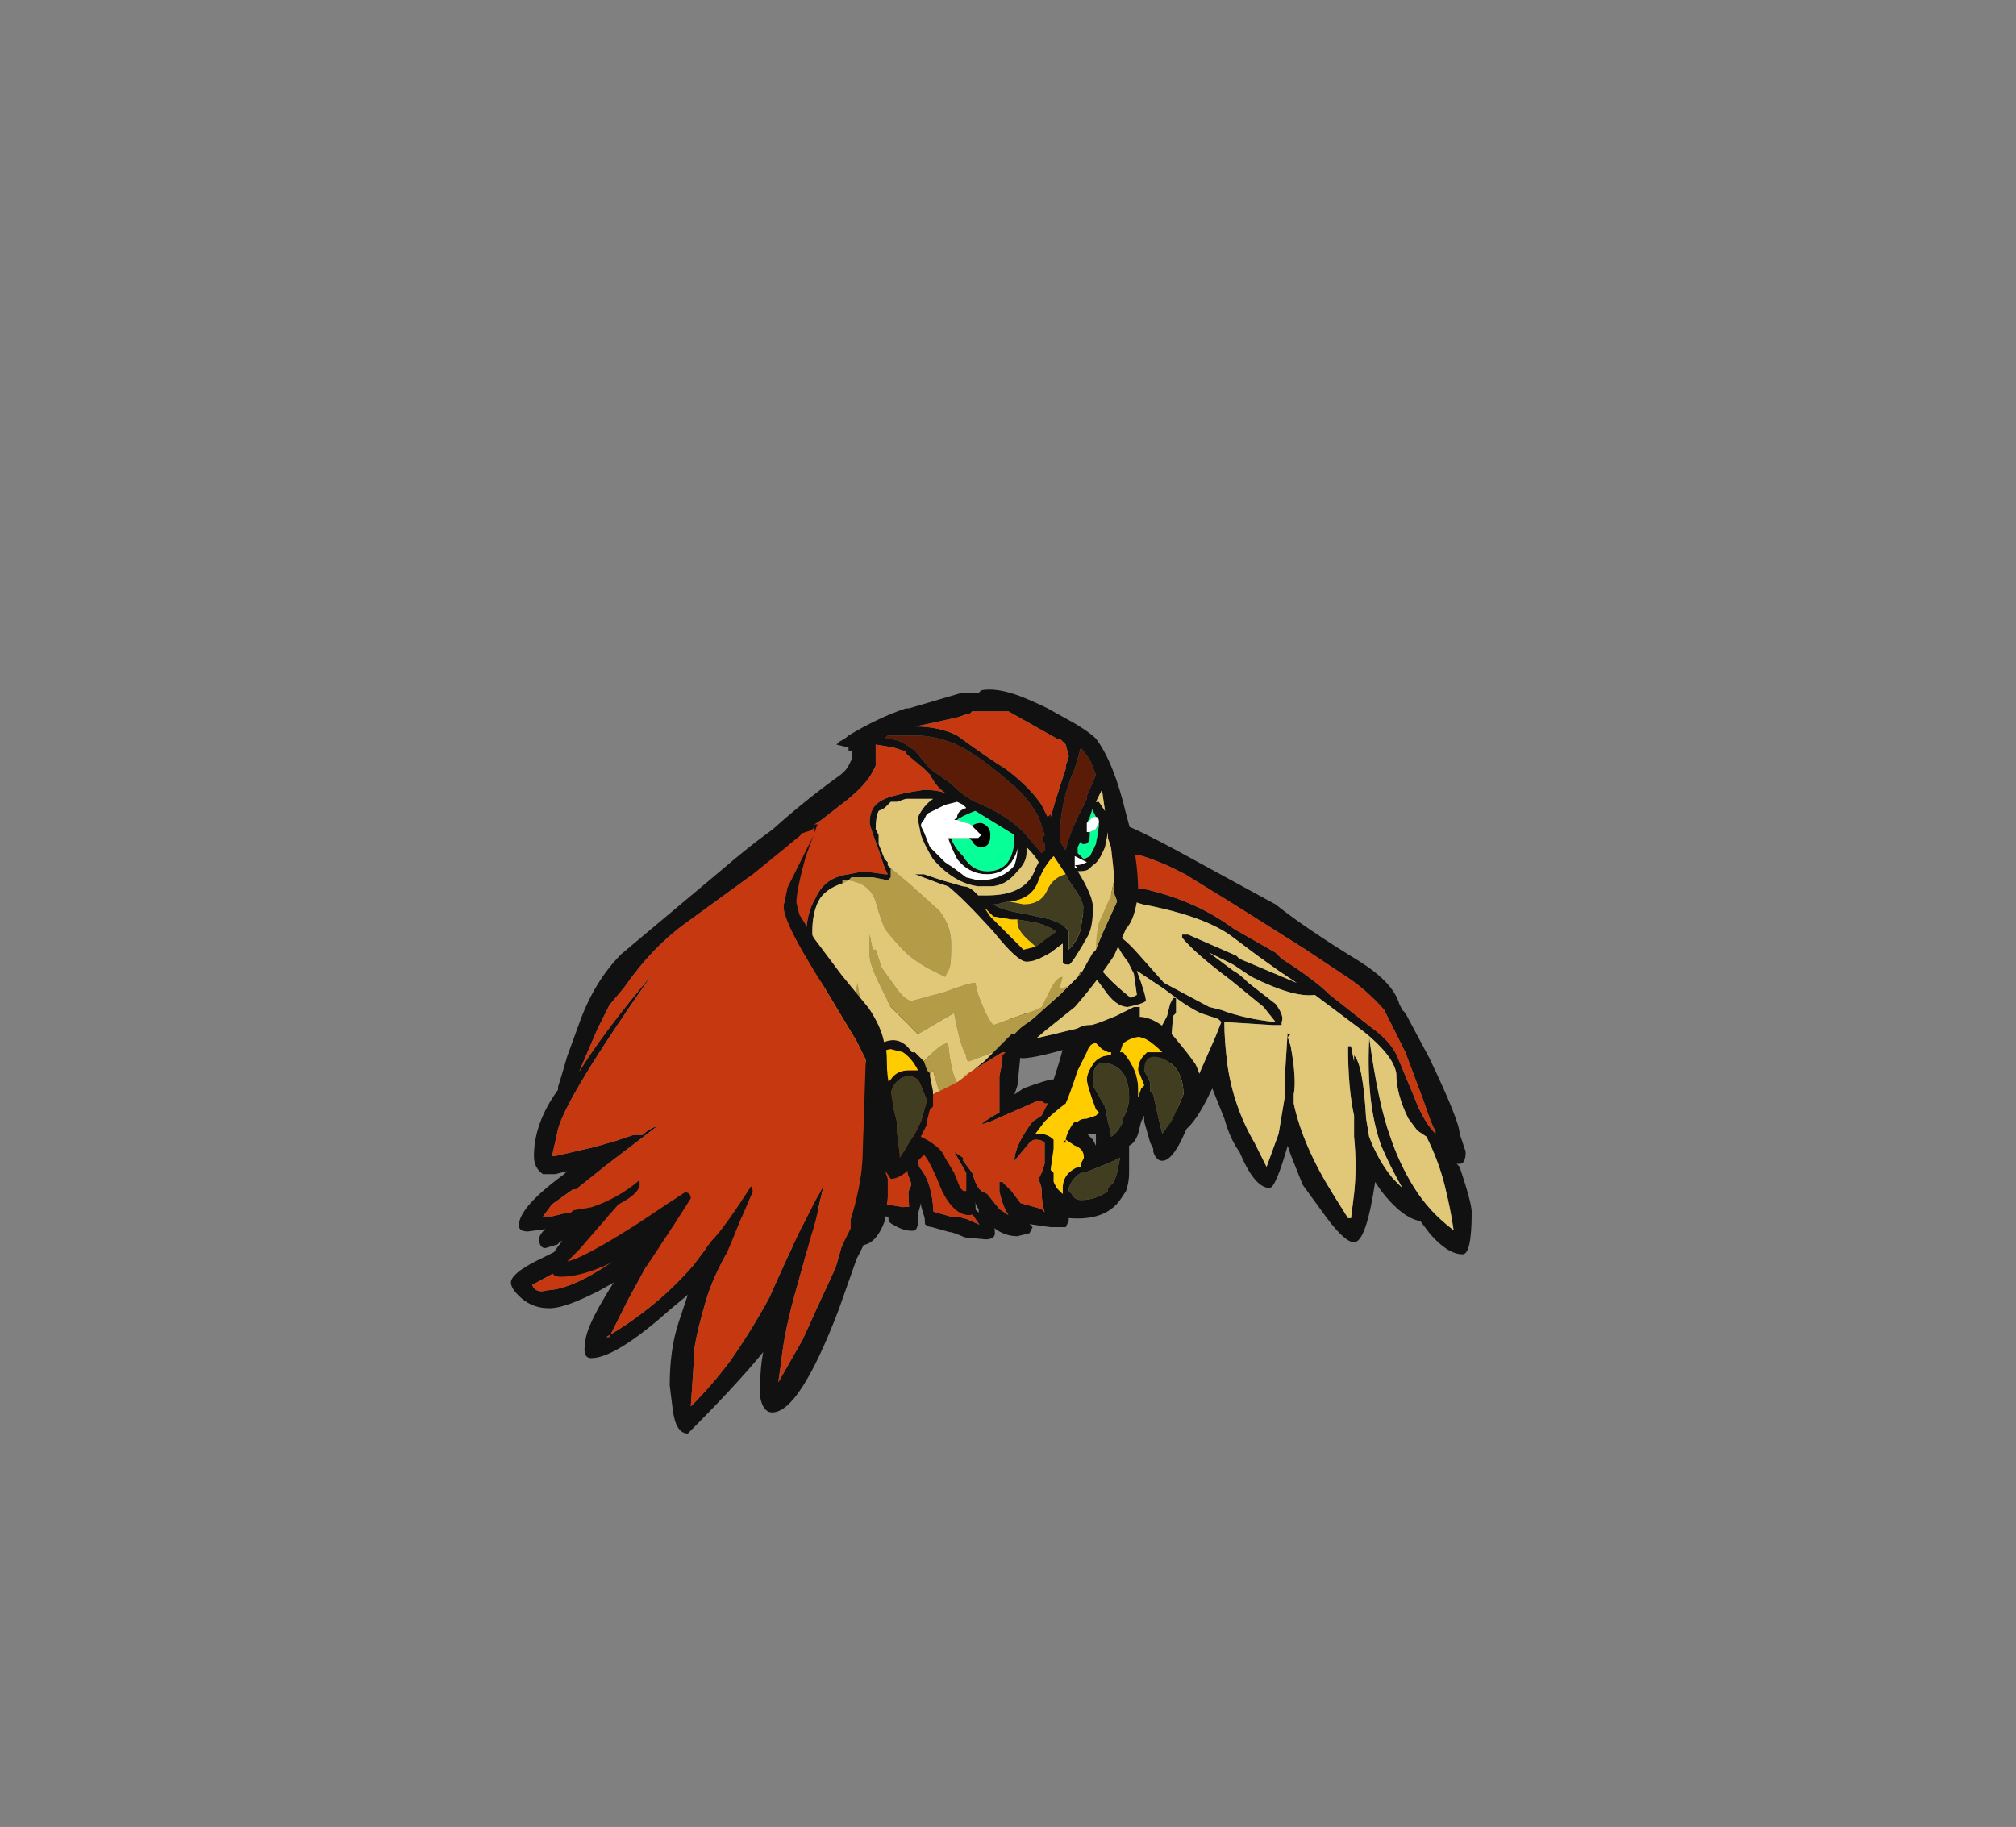 <?xml version="1.0" encoding="UTF-8" standalone="no"?>
<svg xmlns:ffdec="https://www.free-decompiler.com/flash" xmlns:xlink="http://www.w3.org/1999/xlink" ffdec:objectType="frame" height="212.0px" width="233.9px" xmlns="http://www.w3.org/2000/svg">
  <rect width="100%" height="100%" fill="#808080" stroke="none"/>
  <g transform="matrix(1.0, 0.0, 0.0, 1.0, 106.85, 116.35)">
    <use ffdec:characterId="643" ffdec:characterName="a_FalconWingBack4" height="51.1" transform="matrix(1.0, 0.0, 0.0, 1.0, 10.35, -21.9)" width="53.55" xlink:href="#sprite0"/>
    <use ffdec:characterId="657" ffdec:characterName="a_FalconTail" height="34.65" transform="matrix(0.999, -0.047, 0.047, 0.999, -49.05, 1.05)" width="56.35" xlink:href="#sprite1"/>
    <use ffdec:characterId="655" ffdec:characterName="a_FalconBody" height="65.1" transform="matrix(1.0, 0.0, 0.0, 1.0, -21.35, -36.25)" width="53.9" xlink:href="#sprite2"/>
    <use ffdec:characterId="641" ffdec:characterName="a_FalconWing4" height="71.4" transform="matrix(1.0, 0.0, 0.0, 1.0, -46.65, -21.4)" width="43.4" xlink:href="#sprite3"/>
  </g>
  <defs>
    <g id="sprite0" transform="matrix(1.0, 0.0, 0.0, 1.0, 0.0, 0.0)">
      <use ffdec:characterId="642" height="7.3" transform="matrix(7.0, 0.0, 0.0, 7.0, 0.0, 0.0)" width="7.65" xlink:href="#shape0"/>
    </g>
    <g id="shape0" transform="matrix(1.0, 0.0, 0.0, 1.0, 0.0, 0.0)">
      <path d="M1.7 0.6 L0.9 0.45 1.6 0.4 1.1 0.0 1.6 0.2 1.55 0.15 Q1.55 -0.05 2.75 0.6 L4.4 1.5 Q4.9 1.9 5.8 2.45 6.35 2.8 6.45 3.15 L6.5 3.25 6.55 3.3 6.95 4.05 Q7.45 5.1 7.45 5.3 L7.55 5.6 Q7.55 5.8 7.45 5.8 L7.4 5.8 7.45 5.85 Q7.65 6.45 7.65 6.6 7.65 7.3 7.5 7.3 7.25 7.3 6.95 6.95 L6.8 6.75 Q6.5 6.7 6.15 6.25 L6.05 6.1 Q5.9 7.1 5.7 7.1 5.55 7.1 5.25 6.7 L4.85 6.15 4.65 5.65 4.6 5.5 Q4.4 6.2 4.3 6.2 4.05 6.2 3.8 5.6 3.65 5.4 3.55 5.05 L3.35 4.55 Q3.0 5.3 2.75 5.3 2.5 5.3 2.4 4.75 L2.4 4.1 2.35 4.15 2.1 4.35 Q1.9 4.35 1.85 4.05 L1.8 3.75 1.8 3.65 1.25 3.8 Q0.45 4.05 0.2 4.05 0.1 4.05 0.05 3.8 L0.0 3.55 Q0.0 3.25 0.0 3.2 L0.2 2.75 0.35 2.45 Q0.5 2.15 0.65 1.95 0.95 1.6 1.3 1.35 L1.4 1.3 1.35 1.25 Q1.35 1.15 1.55 0.95 L1.6 0.9 1.75 0.9 1.65 1.0 1.55 1.15 2.25 1.25 Q3.1 1.45 3.7 1.9 L4.4 2.3 4.5 2.4 Q5.05 2.75 5.3 3.0 L6.0 3.55 Q6.35 3.8 6.45 4.1 L6.7 4.7 Q6.85 5.1 7.05 5.3 L7.05 5.25 Q7.0 5.2 6.85 4.75 L6.55 3.95 6.2 3.25 Q5.9 2.9 5.5 2.65 L4.9 2.25 3.95 1.65 3.55 1.4 2.9 1.0 2.7 0.9 Q2.5 0.8 2.2 0.7 L1.7 0.6 M6.6 5.05 Q6.4 4.65 6.4 4.3 6.35 4.0 5.85 3.6 L5.05 3.0 Q4.7 3.05 4.0 2.7 L3.7 2.5 3.3 2.3 3.7 2.6 Q3.8 2.65 3.95 2.8 L4.4 3.15 Q4.55 3.35 4.5 3.45 L4.5 3.5 4.35 3.5 3.55 3.45 Q3.55 3.75 3.6 4.15 3.7 4.85 4.05 5.45 L4.25 5.85 4.45 5.3 4.55 4.7 4.55 4.4 4.6 3.6 4.6 3.65 4.65 3.65 4.6 3.7 4.65 3.85 Q4.75 4.4 4.7 4.65 L4.7 4.8 Q4.85 5.5 5.35 6.3 L5.6 6.7 5.65 6.7 5.7 6.3 Q5.75 5.85 5.7 5.35 L5.7 5.0 Q5.6 4.55 5.6 3.85 L5.65 3.85 5.7 4.1 5.7 4.0 Q5.85 4.15 5.9 5.05 L5.95 5.35 Q6.1 5.75 6.35 6.05 L6.5 6.2 Q6.3 5.85 6.15 5.5 5.9 4.8 5.95 3.75 L5.95 3.7 Q6.1 4.8 6.3 5.35 6.45 5.8 6.7 6.2 6.95 6.6 7.35 6.9 7.3 6.55 7.2 6.15 7.1 5.75 6.9 5.35 L6.75 5.25 6.6 5.05 M3.8 2.4 L4.75 2.8 4.45 2.6 4.1 2.35 3.7 2.05 Q3.25 1.7 2.2 1.5 L1.7 1.35 1.65 1.35 Q1.55 1.4 1.45 1.55 L1.4 1.7 Q1.3 2.15 1.4 2.4 1.5 2.65 2.0 3.05 L2.1 3.0 2.05 2.65 1.95 2.45 Q1.75 2.2 1.75 2.05 1.8 1.95 2.15 2.35 L2.55 2.8 3.3 3.2 3.5 3.25 Q3.9 3.4 4.4 3.45 L4.2 3.2 3.65 2.75 Q3.05 2.3 2.85 2.05 L2.85 2.0 2.95 2.0 3.75 2.35 3.8 2.4 M3.5 3.45 L3.45 3.4 3.15 3.3 Q2.95 3.2 2.75 3.05 L2.75 3.3 2.7 3.35 2.65 4.0 Q2.65 4.55 2.8 4.95 L2.85 4.95 3.4 3.7 3.5 3.45 M1.3 1.55 L1.25 1.6 Q0.9 1.85 0.75 2.05 L0.5 2.4 0.55 2.4 0.35 2.8 Q0.25 3.15 0.3 3.6 L0.3 3.75 1.35 3.5 1.5 3.45 1.75 3.35 2.05 3.2 2.15 3.2 2.15 3.4 Q2.05 3.85 2.15 4.0 2.4 3.75 2.6 3.35 L2.65 3.15 2.7 3.05 2.75 3.05 2.55 2.9 2.1 2.6 Q2.25 3.0 2.25 3.1 2.2 3.15 1.95 3.2 1.75 3.2 1.55 2.9 L1.25 2.5 Q1.1 2.3 1.25 1.75 L1.3 1.55" fill="#111111" fill-rule="evenodd" stroke="none"/>
      <path d="M1.3 1.55 L1.25 1.75 Q1.1 2.3 1.25 2.5 L1.55 2.9 Q1.75 3.2 1.95 3.2 2.2 3.15 2.25 3.1 2.25 3.0 2.1 2.6 L2.55 2.9 2.75 3.05 2.7 3.05 2.65 3.15 2.6 3.35 Q2.4 3.75 2.15 4.0 2.05 3.85 2.15 3.4 L2.15 3.2 2.05 3.2 1.75 3.35 1.5 3.45 1.35 3.5 0.3 3.75 0.3 3.6 Q0.25 3.15 0.35 2.8 L0.55 2.4 0.5 2.4 0.75 2.05 Q0.9 1.85 1.25 1.6 L1.3 1.55 M3.5 3.45 L3.4 3.7 2.85 4.95 2.8 4.95 Q2.65 4.55 2.65 4.0 L2.7 3.35 2.75 3.3 2.75 3.05 Q2.95 3.2 3.15 3.3 L3.45 3.4 3.5 3.45 M3.8 2.4 L3.75 2.35 2.95 2.0 2.85 2.0 2.85 2.05 Q3.05 2.3 3.65 2.75 L4.2 3.2 4.4 3.45 Q3.9 3.4 3.5 3.25 L3.3 3.2 2.55 2.8 2.15 2.35 Q1.8 1.95 1.75 2.05 1.75 2.2 1.95 2.45 L2.05 2.65 2.1 3.0 2.0 3.05 Q1.5 2.65 1.4 2.4 1.3 2.15 1.4 1.7 L1.45 1.55 Q1.55 1.4 1.65 1.35 L1.7 1.35 2.2 1.5 Q3.25 1.7 3.7 2.05 L4.1 2.35 4.45 2.6 4.75 2.8 3.8 2.4 M6.6 5.05 L6.75 5.25 6.9 5.35 Q7.1 5.75 7.2 6.15 7.3 6.55 7.35 6.9 6.95 6.6 6.7 6.2 6.45 5.8 6.3 5.35 6.1 4.8 5.95 3.7 L5.95 3.75 Q5.9 4.8 6.15 5.5 6.3 5.85 6.5 6.2 L6.35 6.05 Q6.1 5.75 5.95 5.35 L5.9 5.05 Q5.85 4.15 5.7 4.0 L5.7 4.1 5.65 3.85 5.6 3.85 Q5.6 4.55 5.7 5.0 L5.7 5.35 Q5.75 5.85 5.7 6.3 L5.65 6.7 5.6 6.7 5.35 6.3 Q4.85 5.5 4.7 4.8 L4.7 4.65 Q4.75 4.4 4.65 3.85 L4.6 3.7 4.65 3.65 4.6 3.65 4.6 3.6 4.55 4.4 4.55 4.7 4.45 5.3 4.25 5.85 4.05 5.45 Q3.7 4.85 3.6 4.15 3.55 3.75 3.55 3.45 L4.35 3.5 4.5 3.5 4.5 3.45 Q4.55 3.35 4.4 3.15 L3.95 2.8 Q3.8 2.65 3.7 2.6 L3.3 2.3 3.7 2.5 4.0 2.7 Q4.7 3.05 5.05 3.0 L5.85 3.6 Q6.35 4.0 6.4 4.3 6.4 4.65 6.6 5.05" fill="#e1c879" fill-rule="evenodd" stroke="none"/>
      <path d="M1.6 0.9 Q1.2 0.85 1.05 0.75 1.3 0.55 1.7 0.6 L2.2 0.7 Q2.5 0.8 2.7 0.9 L2.9 1.0 3.55 1.4 3.95 1.65 4.9 2.25 5.5 2.65 Q5.9 2.9 6.2 3.25 L6.55 3.95 6.85 4.75 Q7.0 5.2 7.05 5.25 L7.05 5.3 Q6.85 5.1 6.7 4.7 L6.45 4.1 Q6.35 3.8 6.0 3.55 L5.3 3.0 Q5.05 2.75 4.5 2.4 L4.4 2.3 3.7 1.9 Q3.1 1.45 2.25 1.25 L1.55 1.15 1.65 1.0 1.75 0.9 1.6 0.9" fill="#c53810" fill-rule="evenodd" stroke="none"/>
    </g>
    <g id="sprite1" transform="matrix(1.0, 0.0, 0.0, 1.0, 0.0, 0.0)">
      <use ffdec:characterId="656" height="4.95" transform="matrix(7.0, 0.0, 0.0, 7.0, 0.0, 0.0)" width="8.05" xlink:href="#shape1"/>
    </g>
    <g id="shape1" transform="matrix(1.0, 0.0, 0.0, 1.0, 0.0, 0.0)">
      <path d="M6.65 0.25 L6.85 0.4 6.9 0.6 7.15 1.2 Q7.2 1.4 7.2 1.75 L7.25 2.25 Q7.4 3.0 7.55 3.3 L7.75 3.55 7.75 3.65 7.8 3.7 7.8 3.65 Q7.7 3.45 7.7 3.35 L7.75 3.2 Q7.8 3.25 7.95 3.55 8.05 3.8 8.05 3.9 L8.05 4.05 Q8.05 4.15 7.9 4.15 L7.55 4.1 Q7.35 4.0 7.3 4.0 L7.0 3.9 Q6.95 3.9 6.9 3.85 L6.9 3.75 6.85 3.55 6.85 3.5 6.8 3.65 Q6.8 3.95 6.7 3.95 6.55 3.95 6.4 3.85 6.3 3.8 6.3 3.75 L6.3 3.7 6.05 3.65 5.6 3.55 5.1 3.6 Q4.85 3.6 4.85 3.45 L4.65 3.7 Q4.45 3.9 4.35 3.9 4.25 3.9 4.2 3.85 L4.1 3.95 Q3.8 4.2 3.55 4.2 3.3 4.2 3.25 4.1 L3.25 3.9 Q3.2 4.05 2.75 4.2 L2.05 4.4 1.45 4.7 Q0.9 4.95 0.65 4.95 0.35 4.95 0.15 4.75 0.0 4.6 0.0 4.5 0.0 4.35 0.45 4.15 L1.25 3.8 0.95 3.85 0.85 3.85 0.8 3.9 0.6 3.95 Q0.5 3.95 0.5 3.8 0.5 3.6 1.45 3.15 L3.0 2.4 Q3.55 2.1 4.0 1.7 L4.35 1.3 4.65 1.05 4.75 0.85 Q4.95 0.45 5.45 0.15 6.0 -0.2 6.65 0.25 M6.05 0.2 Q5.5 0.2 5.15 0.5 5.0 0.65 4.95 0.8 L4.75 1.1 4.55 1.55 Q4.3 2.05 3.0 2.75 2.1 3.25 1.55 3.5 L2.0 3.4 2.75 3.1 2.95 2.95 3.3 2.75 3.0 3.05 2.85 3.15 Q2.6 3.45 1.9 3.8 L0.35 4.55 Q0.4 4.7 0.6 4.65 1.3 4.65 2.75 3.45 L4.55 2.0 Q3.95 2.65 2.85 3.6 L2.15 4.1 Q2.85 3.9 3.15 3.75 L3.4 3.5 3.85 2.95 Q4.25 2.55 4.35 2.5 L4.35 2.55 Q4.35 2.7 3.5 3.9 3.45 3.9 3.5 3.9 3.75 3.9 4.0 3.65 L4.25 3.3 Q4.5 2.35 4.65 2.35 4.7 2.35 4.75 2.4 L4.75 2.45 4.5 3.0 Q4.35 3.3 4.3 3.5 4.35 3.5 4.4 3.55 L4.4 3.6 4.3 3.75 4.35 3.75 Q4.55 3.75 4.95 3.0 L5.3 2.3 Q5.4 2.3 5.4 2.35 5.4 2.45 5.2 2.85 L5.0 3.3 5.0 3.4 5.25 3.4 Q5.65 3.35 6.55 3.55 L6.65 3.55 6.65 3.3 6.7 3.2 6.7 3.15 6.65 3.0 Q6.65 2.55 6.7 1.7 L6.75 2.25 6.8 2.6 6.85 2.9 Q7.05 3.15 7.05 3.65 L7.35 3.75 7.45 3.75 7.6 3.8 7.8 3.9 7.55 3.5 7.35 3.25 7.4 3.2 7.3 3.0 Q7.15 2.65 7.1 2.15 L7.05 1.35 6.95 0.9 6.8 0.55 Q6.45 0.15 6.05 0.2" fill="#111111" fill-rule="evenodd" stroke="none"/>
      <path d="M6.05 0.2 Q6.45 0.15 6.8 0.55 L6.95 0.9 7.05 1.35 7.1 2.15 Q7.15 2.65 7.3 3.0 L7.4 3.2 7.35 3.25 7.55 3.5 7.8 3.9 7.6 3.8 7.45 3.75 7.35 3.75 7.05 3.65 Q7.05 3.15 6.85 2.9 L6.8 2.6 6.75 2.25 6.7 1.7 Q6.65 2.55 6.65 3.0 L6.7 3.15 6.7 3.2 6.65 3.3 6.65 3.55 6.55 3.55 Q5.65 3.35 5.25 3.4 L5.0 3.4 5.0 3.3 5.2 2.85 Q5.4 2.45 5.4 2.35 5.4 2.3 5.3 2.3 L4.95 3.0 Q4.55 3.75 4.35 3.75 L4.3 3.75 4.4 3.6 4.4 3.55 Q4.35 3.5 4.3 3.5 4.35 3.3 4.5 3.0 L4.75 2.45 4.75 2.4 Q4.7 2.35 4.65 2.35 4.5 2.35 4.25 3.3 L4.0 3.65 Q3.75 3.9 3.5 3.9 3.45 3.9 3.5 3.9 4.35 2.7 4.35 2.55 L4.35 2.5 Q4.25 2.55 3.85 2.95 L3.4 3.5 3.15 3.75 Q2.85 3.9 2.15 4.1 L2.85 3.6 Q3.95 2.65 4.55 2.0 L2.75 3.45 Q1.3 4.65 0.6 4.65 0.4 4.7 0.35 4.55 L1.9 3.8 Q2.6 3.45 2.85 3.15 L3.0 3.05 3.3 2.75 2.95 2.95 2.75 3.1 2.0 3.4 1.55 3.5 Q2.1 3.25 3.0 2.75 4.3 2.05 4.55 1.55 L4.75 1.1 4.95 0.8 Q5.0 0.65 5.15 0.5 5.5 0.2 6.05 0.2" fill="#c53810" fill-rule="evenodd" stroke="none"/>
    </g>
    <g id="sprite2" transform="matrix(1.0, 0.0, 0.0, 1.0, 0.0, 0.0)">
      <use ffdec:characterId="654" height="9.3" transform="matrix(7.0, 0.0, 0.0, 7.0, 0.0, 0.0)" width="7.7" xlink:href="#shape2"/>
    </g>
    <g id="shape2" transform="matrix(1.0, 0.0, 0.0, 1.0, 0.0, 0.0)">
      <path d="M5.95 1.4 L5.8 1.75 5.8 1.8 5.7 2.0 Q5.5 2.4 5.45 2.65 L5.35 2.5 Q5.35 1.85 5.6 1.3 L5.7 0.95 5.85 1.15 5.95 1.4 M3.2 1.3 L2.95 1.0 2.8 0.9 Q2.65 0.8 2.45 0.8 L2.5 0.75 3.05 0.75 Q3.55 0.8 3.9 1.05 4.15 1.2 4.55 1.55 4.8 1.75 5.0 2.1 L5.1 2.4 5.05 2.45 5.1 2.55 5.1 2.65 5.05 2.7 4.75 2.35 Q4.45 2.05 3.95 1.85 3.75 1.75 3.55 1.55 L3.2 1.3" fill="#5a1b07" fill-rule="evenodd" stroke="none"/>
      <path d="M6.05 1.65 L5.95 1.85 6.0 1.85 6.1 2.0 6.05 1.65 M5.95 1.4 L5.85 1.15 5.7 0.95 5.6 1.3 Q5.35 1.85 5.35 2.5 L5.45 2.65 Q5.5 2.4 5.7 2.0 L5.8 1.8 5.8 1.75 5.95 1.4 M5.95 2.1 L5.9 2.0 5.9 1.95 5.85 2.1 5.8 2.2 5.8 2.35 5.85 2.35 5.85 2.4 Q5.85 2.55 5.75 2.55 5.7 2.55 5.7 2.5 L5.65 2.6 5.65 2.7 5.75 2.8 5.85 2.75 5.95 2.55 6.0 2.25 6.0 2.2 Q6.0 2.1 5.95 2.1 M6.25 3.15 L6.25 3.05 6.2 2.6 6.15 2.45 6.15 2.35 6.1 2.6 Q6.0 2.85 5.9 2.9 L5.85 2.95 Q5.8 3.0 5.7 3.0 L5.65 3.0 Q5.9 3.4 5.9 3.6 5.9 3.95 5.8 4.1 5.55 4.55 5.5 4.55 5.4 4.55 5.4 4.5 L5.4 4.2 5.2 4.35 Q4.95 4.5 4.8 4.5 4.65 4.5 4.25 4.0 3.75 3.45 3.5 3.25 L3.35 3.2 2.95 3.05 3.1 3.05 3.4 3.15 3.75 3.25 Q3.85 3.25 3.95 3.35 L4.0 3.4 4.15 3.4 Q4.8 3.4 4.95 2.95 L5.0 2.85 Q4.95 2.75 4.8 2.6 L4.8 2.7 Q4.8 2.85 4.65 3.0 4.45 3.25 4.2 3.25 L4.0 3.25 Q3.6 3.2 3.25 2.8 3.1 2.55 3.05 2.4 L3.0 2.15 3.0 2.1 Q3.1 1.9 3.25 1.8 L2.8 1.8 2.65 1.85 2.55 1.85 2.45 1.95 2.35 2.0 Q2.3 2.1 2.3 2.3 L2.35 2.4 2.35 2.55 2.45 2.8 2.5 2.85 2.5 2.9 2.55 2.95 2.55 3.1 2.5 3.15 2.25 3.1 1.9 3.1 1.85 3.15 1.75 3.15 1.75 3.2 Q1.45 3.3 1.35 3.5 1.25 3.7 1.25 4.0 1.25 4.3 1.4 4.85 L1.45 5.0 1.55 5.6 1.55 5.85 Q1.65 5.8 1.8 5.9 L2.0 6.0 2.05 6.1 2.15 6.2 2.15 6.05 2.2 6.0 2.2 5.95 2.25 5.95 2.35 5.85 2.4 5.85 Q2.7 5.7 2.9 6.0 L2.95 6.0 3.1 6.15 3.15 6.3 3.2 6.35 3.2 6.4 3.25 6.65 3.25 6.7 3.25 6.9 3.2 6.95 3.15 7.15 3.15 7.2 3.05 7.4 3.15 7.45 Q3.4 7.6 3.45 7.75 L3.6 8.0 3.7 8.25 3.75 8.3 3.8 8.3 3.8 8.0 3.6 7.65 3.75 7.75 3.75 7.8 3.9 8.0 3.95 8.15 4.0 8.25 4.05 8.3 4.15 8.35 4.35 8.6 4.5 8.7 Q4.4 8.55 4.35 8.3 L4.35 8.15 4.4 8.15 4.55 8.3 4.7 8.5 5.05 8.6 5.1 8.65 Q5.05 8.5 5.05 8.3 L5.05 8.25 5.0 8.1 5.05 8.0 5.1 7.85 5.1 7.5 Q5.05 7.45 4.95 7.45 4.9 7.45 4.85 7.5 L4.6 7.8 Q4.6 7.55 4.9 7.15 L5.05 7.05 5.15 6.85 5.1 6.85 Q5.05 6.8 5.0 6.8 L4.2 7.15 4.05 7.2 4.1 7.15 Q4.25 7.05 4.35 7.0 L4.35 6.4 4.4 6.15 4.4 6.05 4.45 6.0 4.4 6.0 3.75 6.4 3.85 6.35 4.1 6.15 4.25 6.0 4.55 5.7 4.6 5.7 4.7 5.6 4.9 5.45 5.35 5.05 5.5 4.9 5.65 4.75 5.7 4.7 5.9 4.35 5.95 4.3 6.05 4.05 6.3 3.5 6.25 3.35 6.25 3.15 M6.65 3.35 Q6.6 3.8 6.45 3.95 L6.25 4.4 Q5.95 4.85 5.6 5.25 L5.1 5.65 Q4.8 5.9 4.7 6.05 L4.65 6.55 4.6 6.7 4.75 6.6 Q5.15 6.45 5.25 6.45 5.35 6.15 5.4 5.95 5.55 5.55 5.85 5.55 6.05 5.55 6.15 5.65 6.25 5.5 6.45 5.45 6.85 5.3 7.25 5.75 7.5 6.05 7.6 6.2 7.7 6.4 7.7 6.6 L7.5 7.15 Q7.25 7.8 7.05 7.8 6.95 7.8 6.9 7.65 L6.9 7.6 6.85 7.5 6.75 7.15 6.75 7.05 6.7 7.15 6.65 7.35 Q6.6 7.5 6.5 7.55 L6.5 8.0 Q6.5 8.15 6.45 8.3 L6.35 8.45 Q6.1 8.8 5.5 8.75 L5.5 8.8 5.45 8.9 5.2 8.9 4.85 8.85 4.9 8.9 4.85 9.0 4.65 9.05 Q4.2 9.05 3.95 8.45 L3.95 8.6 Q3.95 8.7 3.85 8.7 3.6 8.7 3.4 8.3 3.2 7.8 3.1 7.7 L2.9 7.9 Q2.7 8.1 2.55 8.1 L2.45 7.95 2.5 8.1 2.5 8.4 2.45 8.8 Q2.3 9.2 2.05 9.2 1.8 9.2 1.6 9.1 L1.5 9.05 1.5 9.2 Q1.4 9.3 1.3 9.3 0.95 9.3 0.75 9.05 L0.75 9.1 Q0.7 9.2 0.55 9.2 0.3 9.2 0.15 8.85 0.0 8.6 0.0 8.5 L0.05 8.3 0.05 8.1 0.0 7.85 Q0.0 7.6 0.1 7.15 L0.15 6.9 Q0.3 6.2 0.3 5.95 0.3 5.7 0.25 5.05 L0.25 5.0 Q0.15 4.45 0.15 3.85 0.15 3.5 0.25 3.05 L0.25 2.95 Q0.35 2.5 0.6 2.3 1.1 1.85 1.65 1.45 1.8 1.35 1.85 1.25 L1.9 1.15 1.9 1.0 1.85 1.0 1.85 0.95 1.65 0.9 1.7 0.85 Q1.8 0.8 1.85 0.75 2.35 0.45 2.8 0.3 L2.85 0.3 3.7 0.05 4.0 0.05 4.05 0.0 Q4.3 -0.05 4.7 0.1 4.95 0.2 5.15 0.3 L5.6 0.55 Q5.85 0.7 5.95 0.8 6.25 1.2 6.45 2.05 6.65 2.75 6.65 3.35 M6.65 5.75 Q6.55 5.75 6.4 5.85 L6.35 6.0 6.4 6.0 Q6.65 6.3 6.65 6.6 L6.65 6.75 6.7 6.6 6.75 6.55 6.65 6.3 Q6.65 6.15 6.75 6.05 L6.8 6.0 7.05 6.0 Q6.8 5.75 6.65 5.75 M5.8 6.0 L5.65 6.3 Q5.5 6.75 5.45 6.85 5.25 7.0 5.1 7.15 L4.95 7.35 5.0 7.35 Q5.15 7.35 5.25 7.45 L5.25 7.6 5.2 7.95 5.25 8.0 5.25 8.15 5.3 8.25 5.4 8.35 5.4 8.25 Q5.4 8.1 5.5 8.0 5.55 7.95 5.65 7.9 L5.7 7.9 5.7 7.85 5.75 7.75 Q5.75 7.6 5.6 7.55 L5.45 7.45 5.45 7.5 5.4 7.5 5.45 7.45 Q5.45 7.4 5.5 7.3 5.55 7.2 5.6 7.15 L5.65 7.15 Q5.7 7.1 5.8 7.1 L5.95 7.05 6.0 7.0 5.95 6.95 Q5.8 6.55 5.8 6.45 5.8 6.35 5.9 6.2 6.0 6.05 6.2 6.05 L6.2 6.0 6.15 6.0 6.05 5.95 5.95 5.85 Q5.85 5.85 5.8 6.0 M6.2 6.2 Q5.9 6.1 5.9 6.45 L5.9 6.55 6.1 6.9 6.15 7.15 6.2 7.35 6.2 7.4 Q6.3 7.35 6.4 7.15 L6.4 7.1 Q6.5 6.9 6.5 6.75 6.5 6.3 6.2 6.2 M6.9 6.7 L7.0 7.15 7.05 7.35 7.2 7.15 7.25 7.05 7.4 6.7 Q7.4 6.25 7.05 6.1 6.75 6.0 6.75 6.3 L6.85 6.5 6.85 6.65 6.9 6.7 M5.35 0.8 L5.3 0.8 4.5 0.35 3.9 0.35 3.85 0.4 3.8 0.4 3.65 0.45 3.2 0.55 2.95 0.6 Q3.35 0.6 3.65 0.75 4.2 1.15 4.45 1.3 4.85 1.6 5.05 1.9 L5.15 2.1 5.2 2.05 5.2 2.1 Q5.3 1.75 5.45 1.3 L5.45 1.25 5.5 1.1 5.45 0.9 5.35 0.8 M3.2 1.4 L3.1 1.3 2.8 1.05 2.8 1.0 2.75 1.0 2.6 0.95 2.3 0.9 2.3 1.25 2.25 1.35 Q2.15 1.55 1.85 1.8 L1.4 2.15 0.95 2.45 0.9 2.5 0.8 2.65 0.65 2.85 0.6 2.95 Q0.45 3.25 0.45 3.65 0.45 3.95 0.55 4.4 L0.6 4.95 0.55 5.0 Q0.65 5.8 0.75 6.0 L0.65 6.0 0.65 6.15 Q0.65 6.5 0.55 6.85 L0.45 7.15 0.3 7.55 Q0.25 7.7 0.25 7.85 L0.25 7.9 Q0.3 7.8 0.35 7.75 L0.6 7.15 0.65 7.05 0.7 7.15 0.5 7.65 Q0.45 7.85 0.4 8.0 0.35 8.15 0.35 8.3 L0.35 8.5 0.45 8.8 Q0.65 8.3 0.7 8.3 L0.8 8.3 Q0.75 8.5 0.85 8.65 0.95 8.85 1.25 8.95 L1.3 8.85 1.3 8.8 Q1.25 8.7 1.25 8.55 L1.15 8.35 1.1 8.3 1.1 8.0 Q1.15 7.8 1.2 7.55 L1.3 7.35 1.1 7.5 Q1.0 7.55 0.9 7.7 0.8 7.8 0.7 7.85 L0.7 7.8 Q0.7 7.65 1.1 7.3 L1.25 7.15 1.3 7.15 1.4 6.95 1.4 6.9 1.3 6.4 Q1.3 6.15 1.35 6.0 1.4 5.9 1.5 5.85 L1.45 5.6 1.35 5.0 Q1.15 4.2 1.15 4.05 1.15 3.7 1.3 3.45 1.45 3.1 1.85 3.05 L2.1 3.0 2.45 3.05 2.5 3.05 2.45 2.95 2.35 2.65 Q2.2 2.25 2.2 2.2 2.2 2.0 2.3 1.9 2.4 1.8 2.6 1.75 L2.8 1.7 3.1 1.65 Q3.3 1.65 3.45 1.7 3.3 1.6 3.2 1.4 M3.2 1.3 L3.55 1.55 Q3.75 1.75 3.95 1.85 4.45 2.05 4.75 2.35 L5.05 2.7 5.1 2.65 5.1 2.55 5.05 2.45 5.1 2.4 5.0 2.1 Q4.8 1.75 4.55 1.55 4.15 1.2 3.9 1.05 3.55 0.8 3.05 0.75 L2.5 0.75 2.45 0.8 Q2.65 0.8 2.8 0.9 L2.95 1.0 3.2 1.3 M3.55 2.45 Q3.6 2.6 3.75 2.75 3.9 3.0 4.15 3.0 4.6 3.0 4.6 2.4 L3.95 2.0 Q3.7 2.1 3.65 2.15 L3.6 2.15 3.65 2.1 Q3.65 2.0 3.8 1.95 L3.75 1.9 3.65 1.85 3.45 1.9 Q3.25 2.0 3.15 2.05 L3.1 2.15 Q3.05 2.2 3.05 2.25 L3.1 2.35 3.2 2.6 3.45 2.85 3.6 2.95 3.8 3.1 4.0 3.15 Q4.4 3.15 4.6 2.9 4.65 2.75 4.65 2.6 4.65 2.7 4.55 2.85 4.4 3.05 4.15 3.05 3.85 3.05 3.65 2.8 3.55 2.6 3.5 2.45 L3.55 2.45 M4.5 3.5 L4.3 3.55 4.25 3.55 Q4.4 3.65 4.75 3.7 L5.2 3.8 Q5.45 3.9 5.5 4.0 L5.5 4.3 Q5.65 4.15 5.7 3.95 L5.75 3.6 Q5.75 3.5 5.5 3.15 L5.45 3.05 5.25 2.75 Q5.1 2.9 5.0 3.15 4.9 3.45 4.55 3.5 L4.5 3.5 M4.65 2.55 L4.65 2.55 M5.6 2.95 L5.65 2.95 5.6 2.9 5.6 2.95 M5.6 2.75 L5.6 2.9 Q5.7 2.9 5.8 2.85 L5.6 2.75 M2.0 0.85 L2.0 0.85 M2.3 6.15 L2.25 6.3 2.2 6.35 Q2.3 6.5 2.3 6.75 L2.3 6.8 2.45 6.9 2.45 6.85 2.4 6.65 2.45 6.75 2.45 6.7 Q2.45 6.55 2.55 6.45 2.65 6.3 2.85 6.3 L3.0 6.3 Q2.9 6.1 2.75 6.0 L2.55 5.95 Q2.5 5.95 2.4 6.0 2.35 6.05 2.3 6.15 M1.65 6.0 L1.6 6.0 Q1.5 6.1 1.5 6.25 1.45 6.35 1.45 6.5 L1.5 6.75 Q1.5 6.25 1.9 6.35 2.0 6.4 2.1 6.45 1.95 6.2 1.65 6.0 M1.55 6.75 L1.55 7.2 Q1.55 7.35 1.6 7.45 L1.8 7.75 Q2.05 7.5 2.15 7.15 L2.15 7.0 2.1 6.8 Q2.0 6.5 1.8 6.5 1.6 6.5 1.55 6.75 M2.6 6.55 Q2.55 6.65 2.55 6.7 L2.6 6.95 2.65 7.15 2.65 7.3 2.7 7.7 2.7 7.75 2.95 7.35 3.05 7.15 3.15 6.8 3.05 6.55 Q3.0 6.4 2.85 6.4 2.7 6.4 2.6 6.55 M2.3 7.0 L2.25 7.15 2.25 7.35 2.2 7.45 2.5 7.35 2.55 7.35 Q2.5 7.25 2.45 7.15 L2.3 7.05 2.3 7.0 M4.95 4.25 L5.3 4.0 Q5.15 3.9 4.95 3.85 L4.65 3.8 4.55 3.8 4.25 3.75 4.1 3.6 4.2 3.75 4.75 4.3 4.95 4.25 M5.7 8.0 Q5.55 8.1 5.5 8.25 L5.5 8.3 5.55 8.35 Q5.6 8.45 5.7 8.45 5.95 8.45 6.15 8.3 L6.15 8.25 6.25 8.15 6.3 8.0 6.35 7.75 Q6.15 7.85 5.75 8.0 L5.7 8.0 M1.45 7.25 L1.35 7.55 Q1.25 7.85 1.25 8.0 L1.25 8.3 1.3 8.3 1.3 8.25 Q1.35 8.15 1.5 8.05 L1.6 8.0 1.9 7.95 1.9 7.8 1.8 7.9 Q1.6 7.9 1.45 7.25 M1.95 8.05 L1.8 8.25 1.75 8.3 Q1.6 8.5 1.6 8.65 1.6 8.7 1.7 8.75 1.75 8.9 1.9 8.9 2.1 8.9 2.2 8.55 L2.2 8.0 2.15 7.85 1.95 8.05 M1.7 8.25 L1.8 8.1 1.65 8.1 Q1.5 8.15 1.45 8.25 L1.4 8.3 Q1.35 8.35 1.35 8.4 L1.35 8.5 Q1.35 8.6 1.35 8.65 1.4 8.7 1.45 8.75 L1.45 8.65 Q1.5 8.5 1.65 8.3 L1.7 8.25 M5.85 7.35 L5.8 7.35 5.9 7.45 5.95 7.55 5.95 7.35 5.85 7.35" fill="#111111" fill-rule="evenodd" stroke="none"/>
      <path d="M6.05 1.65 L6.1 2.0 6.0 1.85 5.95 1.85 6.05 1.65 M2.5 2.9 L2.5 2.85 2.45 2.8 2.35 2.55 2.35 2.4 2.3 2.3 Q2.3 2.1 2.35 2.0 L2.45 1.95 2.55 1.85 2.65 1.85 2.8 1.8 3.25 1.8 Q3.1 1.9 3.0 2.1 L3.0 2.15 3.05 2.4 Q3.1 2.55 3.25 2.8 3.6 3.2 4.0 3.25 L4.2 3.25 Q4.45 3.25 4.65 3.0 4.8 2.85 4.8 2.7 L4.8 2.6 Q4.95 2.75 5.0 2.85 L4.95 2.95 Q4.8 3.4 4.15 3.4 L4.0 3.4 3.95 3.35 Q3.85 3.25 3.75 3.25 L3.4 3.15 3.1 3.05 2.95 3.05 3.35 3.2 3.5 3.25 Q3.75 3.45 4.25 4.0 4.65 4.5 4.8 4.5 4.95 4.5 5.2 4.35 L5.4 4.2 5.4 4.5 Q5.4 4.55 5.5 4.55 5.55 4.55 5.8 4.1 5.9 3.95 5.9 3.6 5.9 3.4 5.65 3.0 L5.7 3.0 Q5.8 3.0 5.85 2.95 L5.9 2.9 Q6.0 2.85 6.1 2.6 L6.15 2.35 6.15 2.45 6.2 2.6 6.25 3.05 6.25 3.15 6.2 3.4 6.0 3.85 Q5.95 4.05 5.95 4.3 L5.9 4.35 5.7 4.7 5.7 4.65 5.65 4.75 5.5 4.9 5.35 4.95 5.4 4.75 Q5.3 4.75 5.2 4.95 L5.05 5.25 4.95 5.3 4.25 5.55 Q4.15 5.45 4.0 5.05 L3.95 4.85 Q3.85 4.85 3.45 5.0 L2.9 5.15 Q2.8 5.15 2.65 4.95 L2.4 4.6 2.3 4.3 2.25 4.3 2.2 4.05 2.2 4.4 Q2.2 4.55 2.4 4.95 L2.55 5.25 3.0 5.7 3.6 5.35 Q3.7 5.9 3.8 6.05 3.8 6.15 3.85 6.15 L4.25 6.0 4.1 6.15 3.85 6.35 3.65 6.5 Q3.55 6.35 3.5 5.85 3.4 5.85 3.2 6.05 L3.1 6.15 2.95 6.0 2.9 6.0 Q2.7 5.7 2.4 5.85 L2.35 5.85 Q2.05 5.35 2.0 4.85 L1.95 5.1 2.0 5.45 Q2.0 5.75 2.05 6.05 L2.05 6.1 2.0 6.0 1.8 5.9 Q1.65 5.8 1.55 5.85 L1.55 5.6 1.45 5.0 1.4 4.85 Q1.25 4.3 1.25 4.0 1.25 3.7 1.35 3.5 1.45 3.3 1.75 3.2 L1.85 3.15 Q2.2 3.2 2.3 3.5 2.35 3.7 2.45 3.95 2.6 4.15 2.8 4.35 2.9 4.45 3.15 4.6 L3.45 4.75 3.5 4.65 Q3.55 4.6 3.55 4.3 L3.55 4.2 Q3.55 3.9 3.35 3.65 L2.85 3.2 2.55 2.95 2.5 2.9 M3.2 6.35 L3.25 6.3 3.35 6.65 3.25 6.7 3.25 6.65 3.2 6.4 3.2 6.35" fill="#e1c879" fill-rule="evenodd" stroke="none"/>
      <path d="M5.8 2.2 L5.85 2.1 5.9 1.95 5.9 2.0 5.95 2.1 5.9 2.1 Q5.85 2.15 5.8 2.2 M6.0 2.2 L6.0 2.25 5.95 2.55 5.85 2.75 5.75 2.8 5.65 2.7 5.65 2.6 5.7 2.5 Q5.7 2.55 5.75 2.55 5.85 2.55 5.85 2.4 L5.85 2.35 5.95 2.3 6.0 2.2 M3.65 2.15 Q3.7 2.1 3.95 2.0 L4.6 2.4 Q4.6 3.0 4.15 3.0 3.9 3.0 3.75 2.75 3.6 2.6 3.55 2.45 L3.85 2.45 3.9 2.5 Q3.95 2.6 4.05 2.6 4.2 2.6 4.2 2.4 4.2 2.25 4.05 2.2 3.95 2.2 3.9 2.25 3.85 2.2 3.8 2.2 L3.65 2.15" fill="#06ff96" fill-rule="evenodd" stroke="none"/>
      <path d="M5.8 2.2 Q5.85 2.15 5.9 2.1 L5.95 2.1 Q6.0 2.1 6.0 2.2 L5.95 2.3 5.85 2.35 5.8 2.35 5.8 2.2 M3.65 2.15 L3.8 2.2 Q3.85 2.2 3.9 2.25 L4.05 2.4 4.0 2.45 3.85 2.45 3.55 2.45 3.5 2.45 Q3.55 2.6 3.65 2.8 3.85 3.05 4.15 3.05 4.4 3.05 4.55 2.85 4.65 2.7 4.65 2.6 4.65 2.75 4.6 2.9 4.4 3.15 4.0 3.15 L3.8 3.1 3.6 2.95 3.45 2.85 3.2 2.6 3.1 2.35 3.05 2.25 Q3.05 2.2 3.1 2.15 L3.15 2.05 Q3.25 2.0 3.45 1.9 L3.65 1.85 3.75 1.9 3.8 1.95 Q3.65 2.0 3.65 2.1 L3.6 2.15 3.65 2.15 M5.6 2.75 L5.8 2.85 Q5.7 2.9 5.6 2.9 L5.6 2.75 M5.6 2.95 L5.6 2.9 5.65 2.95 5.6 2.95 M4.65 2.55 L4.65 2.55" fill="#ffffff" fill-rule="evenodd" stroke="none"/>
      <path d="M2.5 2.9 L2.55 2.95 2.85 3.2 3.35 3.65 Q3.55 3.9 3.55 4.2 L3.55 4.3 Q3.55 4.6 3.5 4.65 L3.45 4.75 3.15 4.6 Q2.9 4.45 2.8 4.35 2.6 4.15 2.45 3.95 2.35 3.7 2.3 3.5 2.2 3.2 1.85 3.15 L1.75 3.2 1.75 3.15 1.85 3.15 1.9 3.1 2.25 3.1 2.5 3.15 2.55 3.1 2.55 2.95 2.5 2.9 M2.05 6.1 L2.05 6.05 Q2.0 5.75 2.0 5.45 L1.95 5.1 2.0 4.85 Q2.05 5.35 2.35 5.85 L2.25 5.95 2.2 5.95 2.2 6.0 2.15 6.05 2.15 6.2 2.05 6.1 M3.1 6.15 L3.2 6.05 Q3.4 5.85 3.5 5.85 3.55 6.35 3.65 6.5 L3.35 6.65 3.25 6.3 3.2 6.35 3.15 6.3 3.1 6.15 M4.25 6.0 L3.85 6.15 Q3.8 6.15 3.8 6.05 3.7 5.9 3.6 5.35 L3.0 5.7 2.55 5.25 2.4 4.95 Q2.2 4.55 2.2 4.4 L2.2 4.05 2.25 4.3 2.3 4.3 2.4 4.6 2.65 4.95 Q2.8 5.15 2.9 5.15 L3.45 5.0 Q3.85 4.85 3.95 4.85 L4.0 5.05 Q4.15 5.45 4.25 5.55 L4.95 5.3 5.05 5.25 5.2 4.95 Q5.3 4.75 5.4 4.75 L5.35 4.95 5.5 4.9 5.35 5.05 4.9 5.45 4.7 5.6 4.6 5.7 4.55 5.7 4.25 6.0 M5.95 4.3 Q5.95 4.05 6.0 3.85 L6.2 3.4 6.25 3.15 6.25 3.35 6.3 3.5 6.05 4.05 5.95 4.3" fill="#b39b48" fill-rule="evenodd" stroke="none"/>
      <path d="M5.8 6.0 Q5.85 5.85 5.95 5.85 L6.05 5.95 6.15 6.0 6.2 6.0 6.2 6.05 Q6.0 6.05 5.9 6.2 5.8 6.35 5.8 6.45 5.8 6.55 5.95 6.95 L6.0 7.0 5.95 7.05 5.8 7.1 Q5.7 7.1 5.65 7.15 L5.6 7.15 Q5.55 7.2 5.5 7.3 5.45 7.4 5.45 7.45 L5.4 7.5 5.45 7.5 5.45 7.45 5.6 7.55 Q5.75 7.6 5.75 7.75 L5.7 7.85 5.7 7.9 5.65 7.9 Q5.55 7.95 5.5 8.0 5.4 8.1 5.4 8.25 L5.4 8.35 5.3 8.25 5.25 8.15 5.25 8.0 5.2 7.95 5.25 7.6 5.25 7.45 Q5.15 7.35 5.0 7.35 L4.95 7.35 5.1 7.15 Q5.25 7.0 5.45 6.85 5.5 6.75 5.65 6.3 L5.8 6.0 M6.65 5.75 Q6.8 5.75 7.05 6.0 L6.8 6.0 6.75 6.05 Q6.65 6.15 6.65 6.3 L6.75 6.55 6.7 6.6 6.65 6.75 6.65 6.6 Q6.65 6.3 6.4 6.0 L6.35 6.0 6.4 5.85 Q6.55 5.75 6.65 5.75 M5.45 3.05 Q5.25 3.1 5.15 3.3 5.05 3.55 4.75 3.55 L4.5 3.5 4.55 3.5 Q4.9 3.45 5.0 3.15 5.1 2.9 5.25 2.75 L5.45 3.05 M2.3 6.15 Q2.35 6.05 2.4 6.0 2.5 5.95 2.55 5.95 L2.75 6.0 Q2.9 6.1 3.0 6.3 L2.85 6.3 Q2.65 6.3 2.55 6.45 2.45 6.55 2.45 6.7 L2.45 6.75 2.4 6.65 2.45 6.85 2.45 6.9 2.3 6.8 2.3 6.75 Q2.3 6.5 2.2 6.35 L2.25 6.3 2.3 6.15 M1.65 6.0 Q1.95 6.2 2.1 6.45 2.0 6.4 1.9 6.35 1.5 6.25 1.5 6.75 L1.45 6.5 Q1.45 6.35 1.5 6.25 1.5 6.1 1.6 6.0 L1.65 6.0 M4.65 3.8 L4.65 3.85 Q4.65 4.0 4.9 4.2 L4.95 4.25 4.75 4.3 4.2 3.75 4.1 3.6 4.25 3.75 4.55 3.8 4.65 3.8 M1.45 7.25 Q1.6 7.9 1.8 7.9 L1.9 7.8 1.9 7.95 1.6 8.0 1.5 8.05 Q1.35 8.15 1.3 8.25 L1.3 8.3 1.25 8.3 1.25 8.0 Q1.25 7.85 1.35 7.55 L1.45 7.25 M1.7 8.25 L1.65 8.3 Q1.5 8.5 1.45 8.65 L1.45 8.75 Q1.4 8.7 1.35 8.65 1.35 8.6 1.35 8.5 L1.35 8.4 Q1.35 8.35 1.4 8.3 L1.45 8.25 Q1.5 8.15 1.65 8.1 L1.8 8.1 1.7 8.25" fill="#ffcc00" fill-rule="evenodd" stroke="none"/>
      <path d="M6.9 6.7 L6.85 6.65 6.85 6.5 6.75 6.3 Q6.75 6.0 7.05 6.1 7.4 6.25 7.4 6.7 L7.25 7.05 7.2 7.15 7.05 7.35 7.0 7.15 6.9 6.7 M6.2 6.2 Q6.5 6.3 6.5 6.75 6.5 6.9 6.4 7.1 L6.4 7.15 Q6.3 7.35 6.2 7.4 L6.2 7.35 6.15 7.15 6.1 6.9 5.9 6.55 5.9 6.45 Q5.9 6.1 6.2 6.2 M5.45 3.05 L5.5 3.15 Q5.75 3.5 5.75 3.6 L5.7 3.95 Q5.65 4.15 5.5 4.3 L5.5 4.0 Q5.45 3.9 5.2 3.8 L4.75 3.7 Q4.4 3.65 4.25 3.55 L4.3 3.55 4.5 3.5 4.75 3.55 Q5.05 3.55 5.15 3.3 5.25 3.1 5.45 3.05 M2.6 6.55 Q2.7 6.4 2.85 6.4 3.0 6.4 3.05 6.55 L3.15 6.8 3.05 7.15 2.95 7.35 2.7 7.75 2.7 7.7 2.65 7.3 2.65 7.15 2.6 6.95 2.55 6.7 Q2.55 6.65 2.6 6.55 M1.55 6.75 Q1.6 6.5 1.8 6.5 2.0 6.5 2.1 6.8 L2.15 7.0 2.15 7.15 Q2.05 7.5 1.8 7.75 L1.6 7.45 Q1.55 7.35 1.55 7.2 L1.55 6.75 M4.65 3.8 L4.95 3.85 Q5.15 3.9 5.3 4.0 L4.95 4.25 4.9 4.2 Q4.65 4.0 4.65 3.85 L4.65 3.8 M5.7 8.0 L5.75 8.0 Q6.15 7.85 6.35 7.75 L6.3 8.0 6.25 8.15 6.15 8.25 6.15 8.3 Q5.95 8.45 5.7 8.45 5.6 8.45 5.55 8.35 L5.5 8.3 5.5 8.25 Q5.55 8.1 5.7 8.0 M1.95 8.05 L2.15 7.85 2.2 8.0 2.2 8.55 Q2.1 8.9 1.9 8.9 1.75 8.9 1.7 8.75 1.6 8.7 1.6 8.65 1.6 8.5 1.75 8.3 L1.8 8.25 1.95 8.05" fill="#413d21" fill-rule="evenodd" stroke="none"/>
      <path d="M3.65 6.5 L3.85 6.35 3.75 6.4 4.4 6.0 4.45 6.0 4.4 6.05 4.4 6.15 4.35 6.4 4.35 7.0 Q4.25 7.05 4.1 7.15 L4.05 7.2 4.2 7.15 5.0 6.8 Q5.05 6.8 5.1 6.85 L5.15 6.85 5.05 7.05 4.9 7.15 Q4.6 7.55 4.6 7.8 L4.85 7.5 Q4.9 7.45 4.95 7.45 5.05 7.45 5.1 7.5 L5.1 7.85 5.05 8.0 5.0 8.1 5.05 8.25 5.05 8.3 Q5.05 8.5 5.1 8.65 L5.05 8.6 4.7 8.5 4.55 8.3 4.4 8.15 4.35 8.15 4.35 8.3 Q4.4 8.55 4.5 8.7 L4.35 8.6 4.15 8.35 4.05 8.3 4.0 8.25 3.95 8.15 3.9 8.0 3.75 7.8 3.75 7.75 3.6 7.65 3.8 8.0 3.8 8.3 3.75 8.3 3.7 8.25 3.6 8.0 3.45 7.75 Q3.4 7.6 3.15 7.45 L3.05 7.4 3.15 7.2 3.15 7.15 3.2 6.95 3.25 6.9 3.25 6.7 3.35 6.65 3.65 6.5 M5.35 0.8 L5.45 0.9 5.5 1.1 5.45 1.25 5.45 1.3 Q5.3 1.75 5.2 2.1 L5.2 2.05 5.15 2.1 5.05 1.9 Q4.85 1.6 4.45 1.3 4.2 1.15 3.65 0.75 3.35 0.6 2.95 0.6 L3.2 0.55 3.65 0.45 3.8 0.4 3.85 0.4 3.9 0.35 4.5 0.35 5.3 0.8 5.35 0.8 M4.7 1.4 L4.7 1.4 M3.2 1.4 Q3.3 1.6 3.45 1.7 3.3 1.65 3.1 1.65 L2.8 1.7 2.6 1.75 Q2.4 1.8 2.3 1.9 2.2 2.0 2.2 2.2 2.2 2.25 2.35 2.65 L2.45 2.95 2.5 3.05 2.45 3.05 2.1 3.0 1.85 3.05 Q1.45 3.1 1.3 3.45 1.15 3.7 1.15 4.05 1.15 4.2 1.35 5.0 L1.45 5.6 1.5 5.85 Q1.4 5.9 1.35 6.0 1.3 6.15 1.3 6.4 L1.4 6.9 1.4 6.95 1.3 7.15 1.25 7.15 1.1 7.3 Q0.7 7.65 0.7 7.8 L0.7 7.85 Q0.8 7.8 0.9 7.7 1.0 7.55 1.1 7.5 L1.3 7.35 1.2 7.55 Q1.15 7.8 1.1 8.0 L1.1 8.3 1.15 8.35 1.25 8.55 Q1.25 8.7 1.3 8.8 L1.3 8.85 1.25 8.95 Q0.95 8.85 0.85 8.65 0.75 8.5 0.8 8.3 L0.7 8.3 Q0.65 8.3 0.45 8.8 L0.35 8.5 0.35 8.3 Q0.35 8.15 0.4 8.0 0.45 7.85 0.5 7.65 L0.7 7.15 0.65 7.05 0.6 7.15 0.35 7.75 Q0.3 7.8 0.25 7.9 L0.25 7.85 Q0.25 7.7 0.3 7.55 L0.45 7.15 0.55 6.85 Q0.65 6.5 0.65 6.15 L0.65 6.0 0.75 6.0 Q0.65 5.8 0.55 5.0 L0.6 4.95 0.55 4.4 Q0.45 3.95 0.45 3.65 0.45 3.25 0.6 2.95 L0.65 2.85 0.8 2.65 0.9 2.5 0.95 2.45 1.4 2.15 1.85 1.8 Q2.15 1.55 2.25 1.35 L2.3 1.25 2.3 0.9 2.6 0.95 2.75 1.0 2.8 1.0 2.8 1.05 3.1 1.3 3.2 1.4 M2.3 7.0 L2.3 7.05 2.45 7.15 Q2.5 7.25 2.55 7.35 L2.5 7.35 2.2 7.45 2.25 7.35 2.25 7.15 2.3 7.0" fill="#c53810" fill-rule="evenodd" stroke="none"/>
      <path d="M4.7 1.4 L4.7 1.4 M3.9 2.25 Q3.95 2.2 4.05 2.2 4.2 2.25 4.2 2.4 4.2 2.6 4.05 2.6 3.95 2.6 3.9 2.5 L3.85 2.45 4.0 2.45 4.05 2.4 3.9 2.25" fill="#000000" fill-rule="evenodd" stroke="none"/>
      <path d="M5.65 4.75 L5.7 4.65 5.7 4.7 5.65 4.75" fill="#585141" fill-rule="evenodd" stroke="none"/>
    </g>
    <g id="sprite3" transform="matrix(1.0, 0.0, 0.0, 1.0, 0.0, 0.0)">
      <use ffdec:characterId="640" height="10.2" transform="matrix(7.0, 0.0, 0.0, 7.0, 0.0, 0.0)" width="6.2" xlink:href="#shape3"/>
    </g>
    <g id="shape3" transform="matrix(1.0, 0.0, 0.0, 1.0, 0.0, 0.0)">
      <path d="M6.0 6.2 Q5.85 6.85 5.6 7.3 L5.3 8.15 Q4.65 9.85 4.2 9.85 4.05 9.85 4.0 9.6 L4.0 9.4 Q4.0 9.1 4.05 8.85 3.6 9.4 2.8 10.2 2.6 10.2 2.55 9.8 L2.5 9.4 Q2.5 8.8 2.65 8.35 L2.8 7.9 2.5 8.15 Q1.6 8.95 1.2 8.95 1.05 8.95 1.1 8.7 1.1 8.4 1.7 7.5 L1.95 7.1 1.85 7.2 Q1.15 7.6 0.7 7.6 0.55 7.6 0.55 7.5 L0.5 7.4 Q0.5 7.25 0.85 6.85 L0.9 6.75 0.15 6.85 Q0.0 6.85 0.0 6.75 0.0 6.45 0.75 5.9 L0.8 5.85 0.6 5.9 0.4 5.9 Q0.25 5.8 0.25 5.6 0.25 5.05 0.65 4.5 L0.65 4.45 Q0.7 4.3 0.8 3.95 L1.0 3.4 Q1.25 2.7 1.7 2.25 L3.25 0.95 Q4.65 -0.25 4.65 0.05 L4.0 0.7 4.75 0.1 4.8 0.15 Q4.85 0.1 4.95 0.1 L4.75 0.65 Q4.6 1.2 4.6 1.4 L4.65 1.6 4.9 2.0 5.35 2.6 5.8 3.15 Q6.0 3.45 6.05 3.7 6.1 3.8 6.1 4.05 6.1 4.3 6.15 4.45 L6.2 4.75 Q6.2 5.45 6.0 6.2 M4.9 0.25 L4.9 0.15 4.85 0.2 4.7 0.25 4.65 0.3 3.85 0.95 2.75 1.75 Q2.2 2.15 1.75 2.8 L1.5 3.1 1.3 3.5 1.0 4.2 Q1.4 3.55 2.2 2.6 0.8 4.6 0.65 5.15 L0.55 5.6 0.6 5.6 1.25 5.45 1.6 5.35 1.9 5.25 2.05 5.25 Q2.15 5.15 2.3 5.1 L1.45 5.75 0.95 6.15 0.9 6.15 0.55 6.4 0.4 6.6 0.55 6.6 0.75 6.55 0.85 6.55 0.9 6.5 1.2 6.45 Q1.65 6.3 2.0 6.0 L2.0 6.1 Q1.95 6.25 1.65 6.4 L1.0 7.15 0.8 7.35 0.95 7.3 Q1.3 7.15 2.0 6.7 L2.75 6.2 Q2.85 6.2 2.85 6.3 L2.5 6.85 2.1 7.45 1.8 8.0 1.5 8.6 1.45 8.6 Q2.3 8.1 2.9 7.4 L3.2 7.0 Q3.4 6.8 3.85 6.1 3.9 6.2 3.85 6.25 L3.7 6.6 3.45 7.2 Q3.2 7.65 3.1 8.0 2.95 8.5 2.9 8.85 L2.9 9.0 2.85 9.75 Q3.2 9.4 3.5 9.0 3.85 8.5 4.15 7.95 4.7 6.7 5.05 6.1 L4.9 6.75 4.85 6.9 4.6 7.8 Q4.4 8.5 4.35 9.0 L4.3 9.35 4.7 8.65 4.95 8.1 5.25 7.45 5.35 7.1 5.5 6.8 5.5 6.65 Q5.7 6.0 5.7 5.5 L5.75 4.0 5.6 3.7 5.0 2.7 Q4.3 1.6 4.4 1.4 L4.45 1.15 4.9 0.25 M1.45 6.5 L1.45 6.5" fill="#111111" fill-rule="evenodd" stroke="none"/>
      <path d="M4.9 0.25 L4.45 1.15 4.4 1.4 Q4.3 1.6 5.0 2.7 L5.6 3.7 5.75 4.0 5.7 5.5 Q5.7 6.0 5.5 6.65 L5.5 6.8 5.35 7.1 5.25 7.45 4.95 8.1 4.7 8.65 4.3 9.35 4.35 9.0 Q4.4 8.5 4.6 7.8 L4.85 6.9 4.9 6.75 5.05 6.1 Q4.7 6.7 4.15 7.95 3.85 8.5 3.5 9.0 3.2 9.4 2.85 9.75 L2.9 9.0 2.9 8.85 Q2.95 8.5 3.1 8.0 3.2 7.65 3.45 7.2 L3.7 6.6 3.85 6.25 Q3.9 6.2 3.85 6.1 3.4 6.8 3.2 7.0 L2.9 7.4 Q2.3 8.1 1.45 8.6 L1.5 8.6 1.8 8.0 2.1 7.45 2.5 6.85 2.85 6.3 Q2.85 6.2 2.75 6.2 L2.0 6.7 Q1.3 7.15 0.95 7.3 L0.8 7.35 1.0 7.15 1.65 6.4 Q1.95 6.25 2.0 6.1 L2.0 6.0 Q1.65 6.3 1.2 6.45 L0.9 6.5 0.85 6.55 0.75 6.55 0.55 6.6 0.4 6.6 0.55 6.4 0.9 6.15 0.95 6.15 1.45 5.75 2.3 5.1 Q2.15 5.15 2.05 5.25 L1.9 5.25 1.6 5.35 1.25 5.45 0.6 5.6 0.55 5.6 0.65 5.15 Q0.8 4.6 2.2 2.6 1.4 3.55 1.0 4.2 L1.3 3.5 1.5 3.1 1.75 2.8 Q2.2 2.15 2.75 1.75 L3.85 0.95 4.65 0.3 4.7 0.25 4.85 0.2 4.9 0.15 4.9 0.25" fill="#c53810" fill-rule="evenodd" stroke="none"/>
    </g>
  </defs>
</svg>
